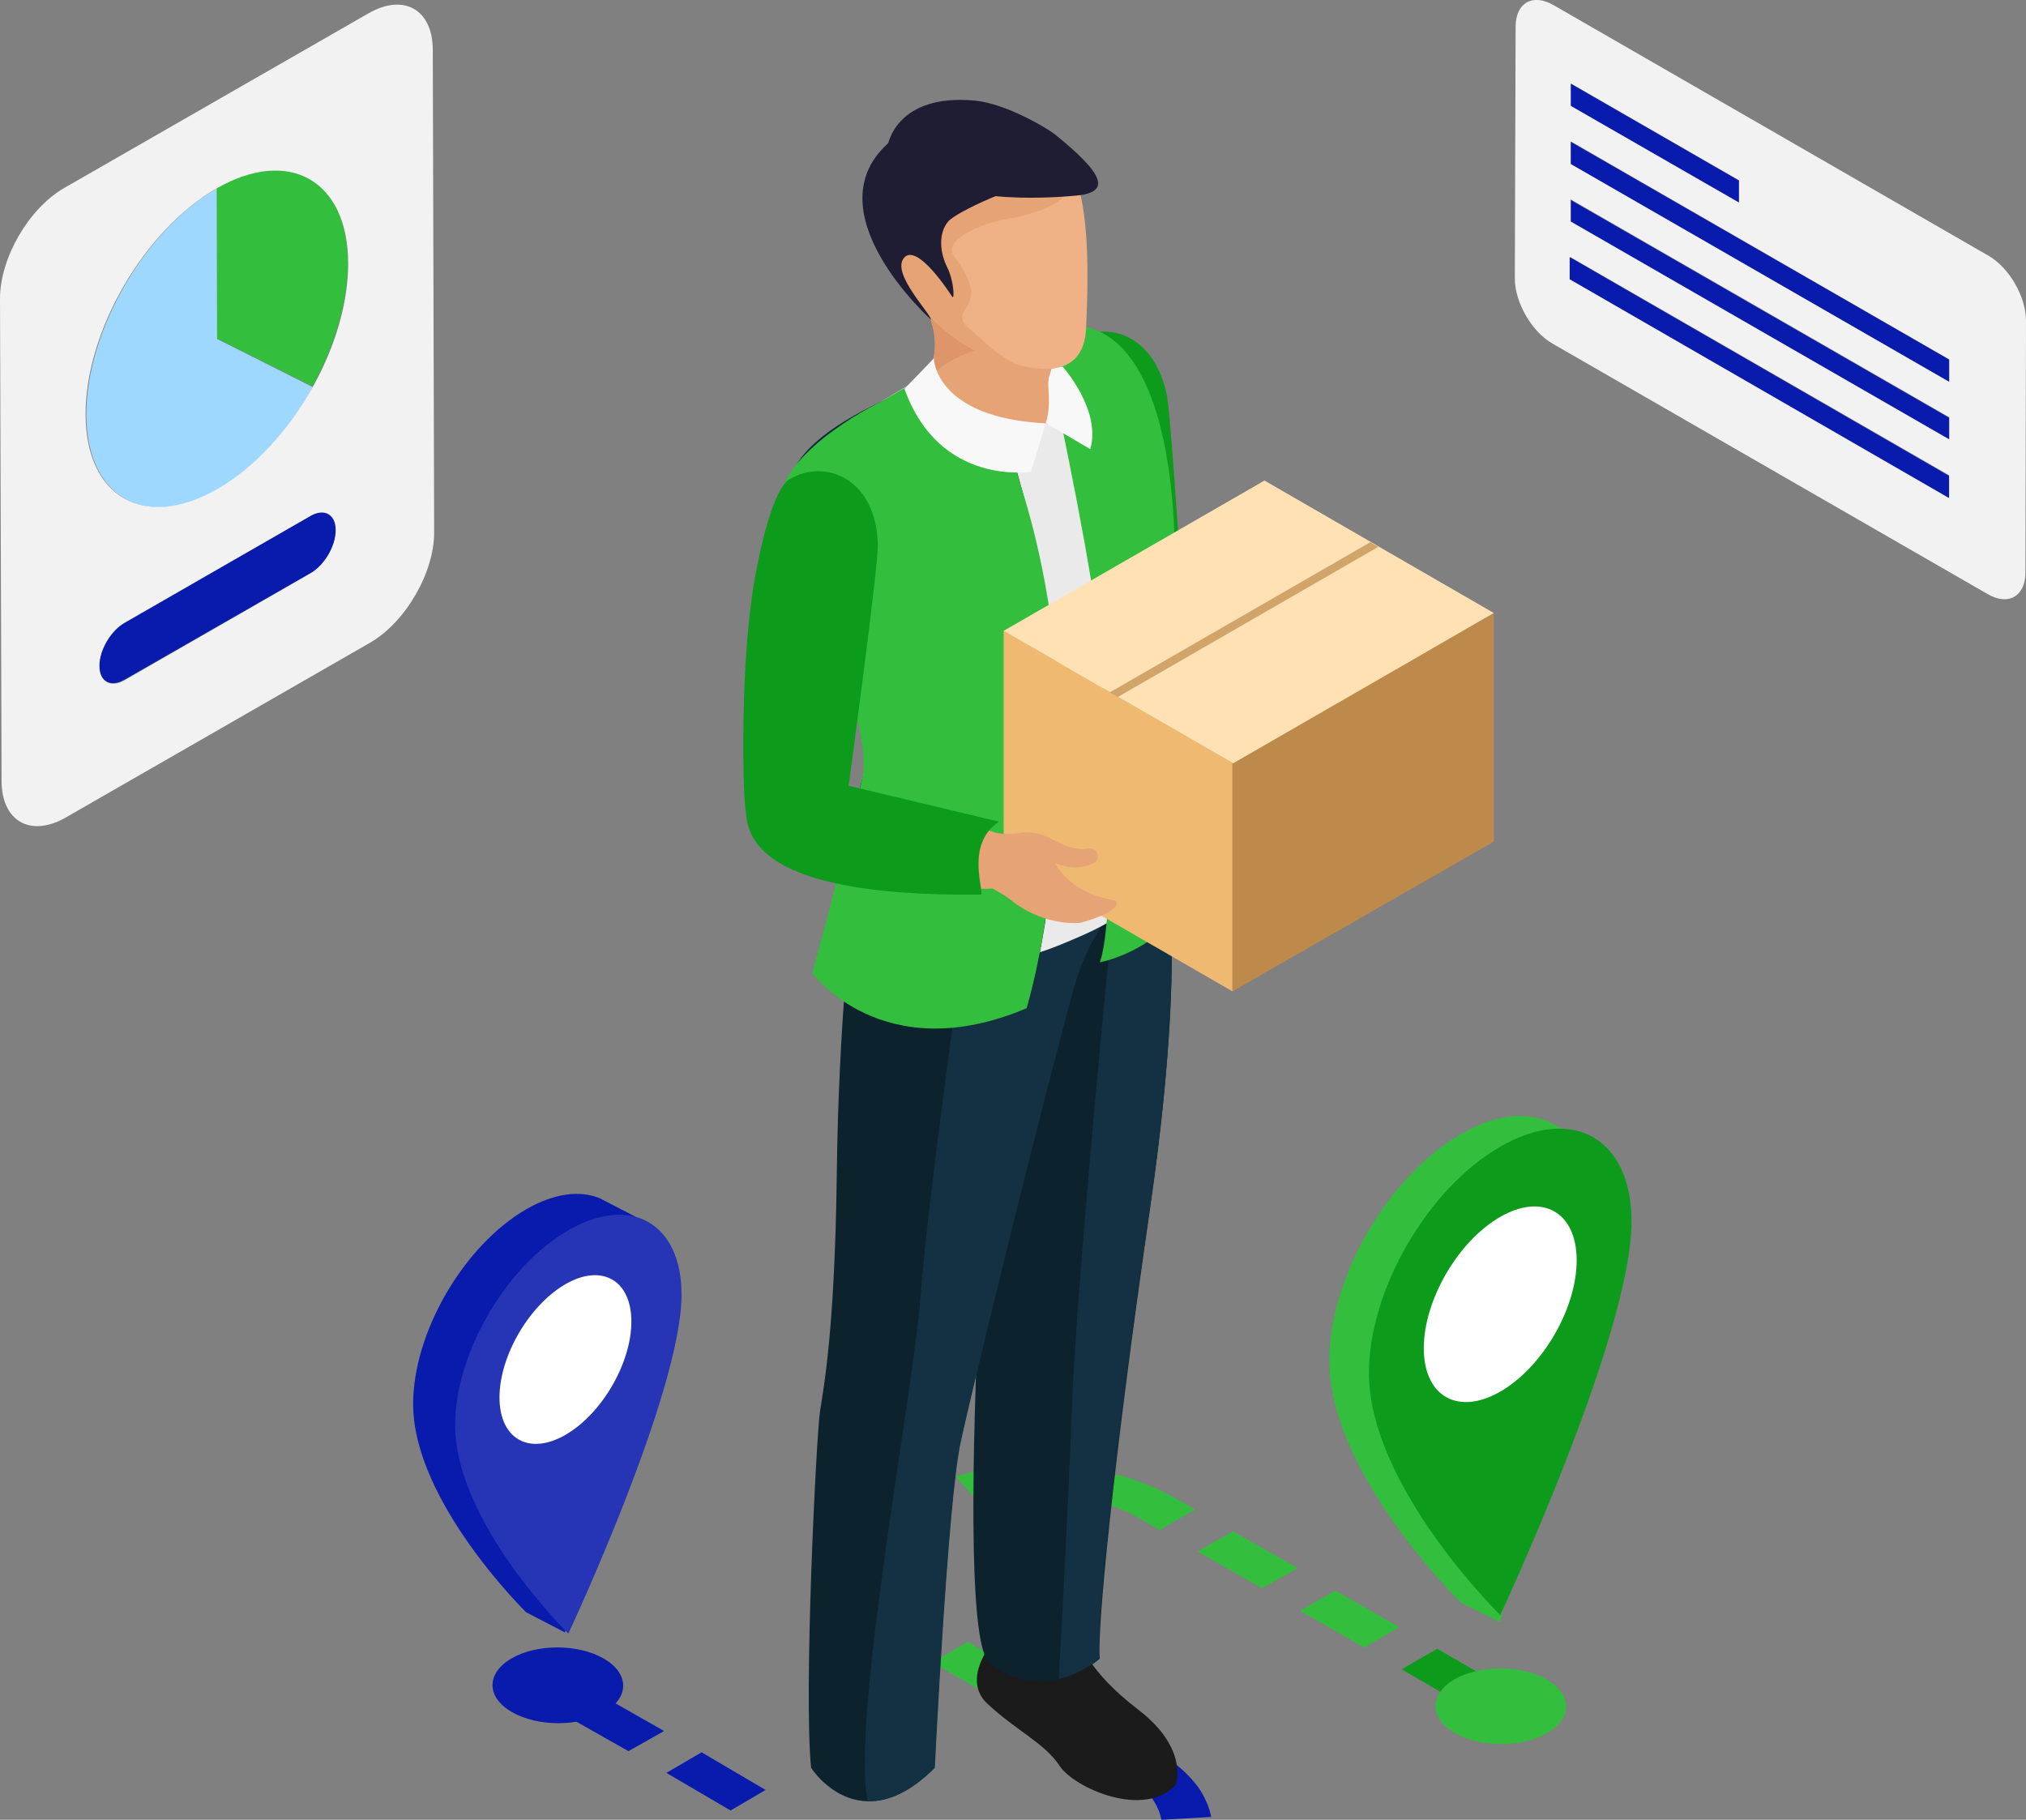 <svg width="118" height="106" viewBox="0 0 118 106" fill="none" xmlns="http://www.w3.org/2000/svg">
<rect x="0" y="0" width="118" height="106" fill="#808080" stroke="none"/>
<g clip-path="url(#clip0_252_4310)">
<path fill-rule="evenodd" clip-rule="evenodd" d="M36.603 102.001L32.831 99.867L34.904 98.68L38.677 100.827L36.603 102.001Z" fill="#091BAD"/>
<path fill-rule="evenodd" clip-rule="evenodd" d="M42.551 105.458L38.812 103.266L40.863 102.069L44.59 104.26L42.551 105.458Z" fill="#091BAD"/>
<path fill-rule="evenodd" clip-rule="evenodd" d="M68.279 102.611C68.913 103.074 69.412 103.594 69.808 104.125C70.171 104.667 70.431 105.243 70.544 105.831L67.644 106C67.565 105.571 67.372 105.153 67.112 104.758C66.817 104.362 66.455 103.978 65.99 103.651L68.279 102.611Z" fill="#091BAD"/>
<path fill-rule="evenodd" clip-rule="evenodd" d="M62.297 99.087L66.069 101.222L63.996 102.408L60.224 100.262L62.297 99.087Z" fill="#091BAD"/>
<path fill-rule="evenodd" clip-rule="evenodd" d="M56.36 95.63L60.087 97.822L58.037 99.019L54.31 96.828L56.36 95.63Z" fill="#33BE3D"/>
<path fill-rule="evenodd" clip-rule="evenodd" d="M52.656 92.106C52.735 92.535 52.928 92.953 53.188 93.349C53.483 93.744 53.846 94.117 54.31 94.456L52.022 95.495C51.387 95.032 50.889 94.512 50.492 93.981C50.13 93.439 49.869 92.863 49.756 92.276L52.656 92.106Z" fill="#33BE3D"/>
<path fill-rule="evenodd" clip-rule="evenodd" d="M54.911 88.367C53.88 88.989 53.121 89.768 52.815 90.615L49.96 90.231C50.391 89.068 51.421 87.995 52.837 87.159L54.911 88.367Z" fill="#33BE3D"/>
<path fill-rule="evenodd" clip-rule="evenodd" d="M61.379 87.046C60.631 87.012 59.872 87.023 59.124 87.102C58.388 87.181 57.663 87.305 56.994 87.509L55.669 85.995C56.587 85.724 57.572 85.555 58.58 85.442C59.589 85.34 60.62 85.317 61.651 85.374L61.379 87.046Z" fill="#33BE3D"/>
<path fill-rule="evenodd" clip-rule="evenodd" d="M67.542 89.124L66.602 88.582C66.443 88.491 66.273 88.39 66.137 88.311L65.718 88.107C65.14 87.836 64.517 87.588 63.826 87.418L65.016 85.882C65.956 86.119 66.817 86.458 67.61 86.82L68.176 87.113C68.369 87.215 68.505 87.294 68.663 87.384L69.604 87.927L67.542 89.124Z" fill="#33BE3D"/>
<path fill-rule="evenodd" clip-rule="evenodd" d="M73.512 92.513L69.739 90.367L71.812 89.192L75.585 91.338L73.512 92.513Z" fill="#33BE3D"/>
<path fill-rule="evenodd" clip-rule="evenodd" d="M79.459 95.969L75.721 93.823L77.771 92.648L81.498 94.783L79.459 95.969Z" fill="#33BE3D"/>
<path fill-rule="evenodd" clip-rule="evenodd" d="M85.407 99.426L81.635 97.234L83.708 96.037L87.48 98.217L85.407 99.426Z" fill="#0D9B1B"/>
<path fill-rule="evenodd" clip-rule="evenodd" d="M90.12 100.951C88.636 101.809 86.234 101.809 84.728 100.94C83.243 100.081 83.232 98.692 84.705 97.822C86.189 96.963 88.591 96.963 90.097 97.833C91.582 98.703 91.593 100.092 90.12 100.951Z" fill="#33BE3D"/>
<path fill-rule="evenodd" clip-rule="evenodd" d="M35.198 99.731C33.714 100.589 31.312 100.589 29.806 99.72C28.322 98.861 28.31 97.472 29.783 96.602C31.267 95.743 33.669 95.743 35.175 96.613C36.66 97.483 36.671 98.872 35.198 99.731Z" fill="#091BAD"/>
<path fill-rule="evenodd" clip-rule="evenodd" d="M34.938 69.797C33.782 69.322 32.287 69.492 30.645 70.441C27.008 72.542 24.062 77.614 24.062 81.782C24.062 87.463 30.645 93.913 30.645 93.913L32.91 95.088L37.249 70.994L34.938 69.797Z" fill="#091BAD"/>
<path fill-rule="evenodd" clip-rule="evenodd" d="M33.102 71.661C36.739 69.56 39.695 71.243 39.695 75.411C39.695 81.093 33.102 95.156 33.102 95.156C33.102 95.156 26.509 88.695 26.509 83.013C26.509 78.845 29.454 73.762 33.102 71.661Z" fill="#2535B5"/>
<path fill-rule="evenodd" clip-rule="evenodd" d="M29.092 81.398C29.092 83.815 30.814 84.798 32.932 83.578C35.051 82.358 36.773 79.398 36.773 76.981C36.773 74.564 35.051 73.581 32.932 74.801C30.814 76.032 29.092 78.98 29.092 81.398Z" fill="white"/>
<path fill-rule="evenodd" clip-rule="evenodd" d="M90.109 65.301C88.761 64.748 87.016 64.94 85.09 66.058C80.853 68.498 77.421 74.406 77.421 79.252C77.421 85.86 85.09 93.36 85.09 93.36L87.379 94.49L92.443 66.465L90.109 65.301Z" fill="#33BE3D"/>
<path fill-rule="evenodd" clip-rule="evenodd" d="M87.378 66.792C91.604 64.352 95.025 66.306 95.025 71.152C95.025 77.749 87.378 94.072 87.378 94.072C87.378 94.072 79.731 86.571 79.731 79.975C79.731 75.129 83.153 69.232 87.378 66.792Z" fill="#0D9B1B"/>
<path fill-rule="evenodd" clip-rule="evenodd" d="M82.926 78.529C82.926 81.341 84.92 82.471 87.378 81.059C89.836 79.647 91.83 76.224 91.83 73.412C91.83 70.599 89.836 69.469 87.378 70.881C84.92 72.293 82.926 75.727 82.926 78.529Z" fill="white"/>
<path fill-rule="evenodd" clip-rule="evenodd" d="M85.407 40.552C82.631 40.575 81.68 39.095 81.68 39.095C82.869 39.343 83.696 38.858 83.968 38.541C84.183 38.293 83.912 37.672 83.345 37.898C82.79 38.123 81.997 37.988 81.567 37.852C80.298 37.457 79.754 37.593 79.369 37.739C78.814 37.954 78.338 38.011 77.998 38.011L68.901 37.084L68.244 27.144C68.142 24.207 68.017 21.858 66.68 20.592C64.959 18.977 61.889 19.734 61.798 23.044C61.798 23.044 62.296 37.683 64.188 40.123C64.279 40.236 64.664 40.733 64.823 40.789C67.394 43.817 78.394 41.185 78.394 41.185C78.768 41.32 79.097 41.388 79.584 41.636C81.612 42.698 83.538 42.269 83.844 42.111C85.668 41.23 85.928 40.507 85.43 40.518H85.407V40.552Z" fill="#E6A376"/>
<path fill-rule="evenodd" clip-rule="evenodd" d="M62.161 20.186C61.504 20.784 61.254 23.281 61.322 26.285C61.413 31.165 63.022 38.485 63.373 39.479C63.747 40.552 64.121 44.63 77.749 41.783C78.043 41.727 76.22 39.117 77.964 37.4L69.003 37.05C69.003 37.05 68.233 24.263 67.95 22.964C67.134 19.146 63.962 18.525 62.161 20.186Z" fill="#0D9B1B"/>
<path fill-rule="evenodd" clip-rule="evenodd" d="M58.116 95.28C58.116 95.28 55.828 97.675 57.516 99.245C59.203 100.815 60.846 101.538 61.707 102.848C62.579 104.17 66.68 105.955 68.482 103.955C68.482 103.955 69.275 101.866 66.295 99.584C63.316 97.302 63.033 95.811 62.319 94.828C61.605 93.834 58.116 95.28 58.116 95.28Z" fill="#1B1B1B"/>
<path fill-rule="evenodd" clip-rule="evenodd" d="M67.372 47.589C67.372 47.589 69.593 52.435 66.976 70.441C64.733 85.905 63.883 95.235 64.053 96.613C64.053 96.613 60.971 99.437 57.641 96.862C55.307 95.054 58.015 59.077 58.015 59.077C58.015 59.077 66.659 52.932 67.372 47.589Z" fill="#0C232D"/>
<path fill-rule="evenodd" clip-rule="evenodd" d="M49.631 53.068C49.631 53.068 48.838 59.461 48.736 68.442C48.623 77.422 47.977 80.799 47.762 82.189C47.547 83.567 46.799 98.59 47.241 102.973C47.241 102.973 50.028 107.356 54.423 102.973C54.423 102.973 55.171 87.565 55.919 84.052C56.666 80.551 60.869 63.517 62.569 57.406C63.305 54.706 63.486 53.678 63.486 53.678C63.486 53.678 56.394 58.479 49.631 53.068Z" fill="#0C232D"/>
<path fill-rule="evenodd" clip-rule="evenodd" d="M54.446 102.973C54.446 102.973 55.194 87.576 55.941 84.064C56.689 80.562 60.881 63.539 62.58 57.428C63.316 54.728 65.05 52.661 65.05 52.661C65.05 52.661 60.19 56.129 55.998 56.118C55.805 57.428 54.027 70 53.619 75.49C53.222 80.946 49.552 100.104 50.538 104.916C51.614 104.949 52.939 104.486 54.446 102.973Z" fill="#133142"/>
<path fill-rule="evenodd" clip-rule="evenodd" d="M66.964 70.396C68.414 60.501 68.391 54.581 68.074 51.249L65.99 50.967C65.661 51.486 65.287 52.017 64.891 52.537C64.347 57.914 62.716 74.778 62.432 81.996C62.172 88.763 61.809 95.269 61.662 97.799C63.078 97.46 64.03 96.602 64.03 96.602C63.849 95.224 64.698 85.882 66.964 70.396Z" fill="#133142"/>
<path fill-rule="evenodd" clip-rule="evenodd" d="M54.265 21.744C53.404 22.095 52.509 22.693 51.047 23.552C49.099 24.693 47.048 26.398 46.754 26.715C46.357 27.166 44.986 28.251 47.92 34.52C47.92 34.52 52.633 41.535 50.243 48.267L48.906 52.017C48.906 52.017 52.849 58.682 61.776 55.022C63.588 54.276 66.873 52.932 66.919 50.956C66.919 50.956 65.876 43.986 67.066 37.073C68.097 31.097 67.429 21.281 63.464 20.231C63.464 20.231 61.118 18.909 54.265 21.722V21.744Z" fill="#EAEAEA"/>
<path fill-rule="evenodd" clip-rule="evenodd" d="M46.754 26.748C46.357 27.2 44.986 28.285 47.92 34.554C47.92 34.554 52.645 41.569 50.243 48.301L48.906 52.051C48.906 52.051 50.447 54.66 53.8 55.722C56.757 47.442 54.185 34.441 53.687 29.663C53.347 26.274 51.251 24.839 49.971 24.275C48.396 25.303 46.992 26.477 46.754 26.748Z" fill="#D8D8D8"/>
<path fill-rule="evenodd" clip-rule="evenodd" d="M51.455 23.326C49.62 24.207 45.066 26.466 46.108 29.403C47.343 32.927 51.183 42.077 50.209 45.432C49.224 48.787 47.694 56.829 47.694 56.829C47.694 56.829 51.399 62.263 59.805 58.705C59.805 58.705 64.404 43.975 58.842 26.184L55.092 21.214C55.092 21.214 52.396 22.863 51.455 23.326Z" fill="#0C2937"/>
<path fill-rule="evenodd" clip-rule="evenodd" d="M51.455 23.326C49.62 24.207 44.51 27.223 45.541 30.171C46.776 33.696 51.013 42.054 50.197 45.455C48.838 51.125 47.309 56.682 47.309 56.682C47.309 56.682 51.398 62.285 59.793 58.727C59.793 58.727 64.392 43.986 58.83 26.195L55.08 21.214C55.091 21.214 52.395 22.863 51.455 23.326Z" fill="#33BE3D"/>
<path fill-rule="evenodd" clip-rule="evenodd" d="M63.068 25.099C63.068 25.099 65.696 50.989 64.064 56.05C64.064 56.05 66.647 55.598 68.585 53.328C68.585 53.328 67.837 40.405 68.256 36.61C68.675 32.814 68.913 18.841 62.184 18.921C55.466 18.988 63.068 25.099 63.068 25.099Z" fill="#33BE3D"/>
<path fill-rule="evenodd" clip-rule="evenodd" d="M58.547 25.811C58.547 25.811 62.976 35.638 61.368 49.476L56.508 32.859L57.731 31.21C57.731 31.21 53.562 23.71 51.455 23.314L55.318 21.067C55.318 21.078 58.071 24.625 58.547 25.811Z" fill="#33BE3D"/>
<path fill-rule="evenodd" clip-rule="evenodd" d="M64.574 47.375L66.545 32.125L65.152 30.024L63.271 19.124C63.271 19.124 61.776 18.311 60.87 18.367C59.963 18.435 65.48 37.547 64.574 47.375Z" fill="#33BE3D"/>
<path fill-rule="evenodd" clip-rule="evenodd" d="M52.746 16.063C52.746 16.063 55.51 19.18 54.026 21.756C53.199 23.19 55.997 25.947 60.019 25.133C60.019 25.133 61.775 24.444 61.503 23.812C60.88 22.4 61.356 21.473 61.843 20.253C62.33 19.034 52.746 16.063 52.746 16.063Z" fill="#E6A376"/>
<path fill-rule="evenodd" clip-rule="evenodd" d="M54.016 21.733C53.914 21.903 53.868 22.095 53.88 22.298C55.182 20.558 58.06 20.027 58.06 20.027L53.642 16.334C53.472 16.277 53.347 16.232 53.223 16.198L53.166 16.594C53.857 17.588 55.115 19.813 54.016 21.733Z" fill="#DD9569"/>
<path fill-rule="evenodd" clip-rule="evenodd" d="M51.671 14.255C51.671 14.255 53.291 18.649 56.689 20.276C59.737 21.711 63.124 22.456 63.26 19.09C63.362 16.402 63.724 9.556 61.209 8.54C57.969 7.218 56.576 5.241 53.291 6.992C53.313 6.992 49.609 9.342 51.671 14.255Z" fill="#EFB185"/>
<path fill-rule="evenodd" clip-rule="evenodd" d="M51.682 14.278C51.682 14.278 52.588 18.141 56.7 20.389C57.584 20.863 58.672 21.202 59.51 21.428C57.901 20.547 57.72 20.242 56.395 19.079C55.081 17.927 57.958 18.04 55.579 14.944C54.763 13.894 57.607 12.934 58.321 12.821C62.557 12.109 62.512 10.788 62.456 9.737C62.297 9.308 62.093 9.816 61.878 9.443L61.379 8.732C61.311 8.664 61.266 8.596 61.209 8.54C60.666 8.009 60.133 7.568 59.612 7.207C57.799 7.5 52.633 8.336 52.52 8.37C52.464 8.382 51.739 9.737 51.059 11.002C50.991 11.917 51.149 13.002 51.682 14.278Z" fill="#E6A376"/>
<path fill-rule="evenodd" clip-rule="evenodd" d="M54.22 18.627C54.231 18.277 51.943 15.984 52.622 15.057C53.37 14.029 55.352 17.125 55.466 17.294C55.602 17.452 55.556 16.356 55.171 15.577C54.729 14.696 54.65 13.589 55.217 12.911C55.726 12.301 59.374 10.72 60.36 10.686C59.51 10.29 56.383 11.025 55.636 9.771C54.627 8.099 52.951 8.359 51.908 8.189C47.071 12.2 54.231 18.627 54.231 18.627H54.22Z" fill="#1E1D33"/>
<path fill-rule="evenodd" clip-rule="evenodd" d="M62.478 11.409C62.478 11.409 55.262 12.154 53.766 9.737C53.46 9.217 52.667 8.393 51.716 8.427C51.716 8.427 52.203 5.422 56.802 5.862C58.626 6.043 61.039 7.5 61.459 7.839C64.166 10.042 64.925 11.262 62.478 11.409Z" fill="#1E1D33"/>
<path fill-rule="evenodd" clip-rule="evenodd" d="M54.389 20.875C54.389 20.875 54.435 24.331 60.903 24.659L60.054 27.471C60.054 27.471 54.729 28.375 52.679 22.648L54.389 20.875Z" fill="#F9F8F8"/>
<path fill-rule="evenodd" clip-rule="evenodd" d="M71.778 57.744L87.004 49.024V35.717L71.778 44.438V57.744Z" fill="#BD8A4B"/>
<path fill-rule="evenodd" clip-rule="evenodd" d="M58.456 50.052L71.779 57.744V44.427L58.456 36.734V50.052Z" fill="#EFB972"/>
<path fill-rule="evenodd" clip-rule="evenodd" d="M58.456 36.745L64.687 40.337L65.151 40.608L71.824 44.46L87.004 35.706L80.332 31.854L79.867 31.583L73.648 27.991L58.456 36.745Z" fill="#FFE1B3"/>
<path opacity="0.702" fill-rule="evenodd" clip-rule="evenodd" d="M64.642 40.326L65.106 40.597L80.275 31.854L79.811 31.583L64.642 40.326Z" fill="#BD8A4B"/>
<path fill-rule="evenodd" clip-rule="evenodd" d="M60.903 24.636C60.903 24.636 61.187 23.992 61.062 22.648C61.039 22.354 61.051 22.004 61.164 21.756L61.243 21.485L61.889 21.349C61.889 21.349 64.166 23.891 63.498 26.161L60.903 24.636Z" fill="#F9F8F8"/>
<path fill-rule="evenodd" clip-rule="evenodd" d="M64.846 52.435C62.104 51.916 61.469 50.278 61.469 50.278C62.591 50.752 63.497 50.436 63.815 50.187C64.087 49.984 63.916 49.329 63.328 49.431C62.738 49.544 61.979 49.261 61.594 49.046C60.427 48.414 59.861 48.437 59.453 48.516C58.875 48.617 58.388 48.583 58.048 48.516L49.291 45.85L50.571 35.932C51.047 33.018 51.376 30.691 50.311 29.188C48.94 27.268 45.757 27.404 45.032 30.668C45.032 30.668 42.675 45.183 44.069 47.951C44.137 48.075 44.42 48.64 44.556 48.73C46.493 52.209 57.81 51.757 57.81 51.757C58.15 51.972 58.467 52.096 58.887 52.435C60.676 53.87 62.648 53.813 62.988 53.734C64.959 53.203 65.355 52.526 64.846 52.435Z" fill="#E6A376"/>
<path fill-rule="evenodd" clip-rule="evenodd" d="M45.971 27.923C45.212 28.387 44.487 30.781 43.955 33.741C43.094 38.553 43.264 46.019 43.411 47.07C43.581 48.188 43.151 52.266 57.119 52.108C57.413 52.108 56.133 49.205 58.184 47.861L49.427 45.771C49.427 45.771 51.149 33.086 51.126 31.764C51.058 27.878 48.056 26.669 45.971 27.923Z" fill="#0D9B1B"/>
<path fill-rule="evenodd" clip-rule="evenodd" d="M113.514 24.331V25.619L91.491 12.945V11.657L113.514 24.331Z" fill="#091BAD"/>
<path fill-rule="evenodd" clip-rule="evenodd" d="M91.502 4.868V6.145L101.268 11.77V10.494L91.502 4.868ZM113.537 22.23V20.942L91.491 8.235V9.522L113.537 22.23ZM113.526 28.974V27.686L91.469 14.978V16.266L113.526 28.974ZM113.537 25.596V24.309L91.48 11.612V12.9L113.537 25.596ZM115.803 14.888C117.026 15.588 118 17.283 118 18.683L117.966 33.345C117.966 34.735 116.969 35.311 115.757 34.599L90.426 20.016C89.203 19.316 88.228 17.61 88.228 16.221L88.274 1.559C88.274 0.158 89.271 -0.407 90.494 0.305L115.803 14.888Z" fill="#F2F2F2"/>
<path fill-rule="evenodd" clip-rule="evenodd" d="M101.279 10.517V11.793L91.491 6.168V4.88L101.279 10.517Z" fill="#091BAD"/>
<path fill-rule="evenodd" clip-rule="evenodd" d="M113.514 27.72V29.008L91.423 16.266V14.978L113.514 27.72Z" fill="#091BAD"/>
<path fill-rule="evenodd" clip-rule="evenodd" d="M113.514 20.942V22.23L91.491 9.556V8.269L113.514 20.942Z" fill="#091BAD"/>
<path fill-rule="evenodd" clip-rule="evenodd" d="M12.575 10.946C16.801 8.517 20.245 10.471 20.256 15.306C20.256 17.633 19.474 20.186 18.194 22.501L12.598 19.7L12.575 10.946Z" fill="#33BE3D"/>
<path fill-rule="evenodd" clip-rule="evenodd" d="M18.114 30.024C18.919 29.561 19.576 29.934 19.576 30.86C19.576 31.787 18.919 32.905 18.114 33.368L7.239 39.592C6.434 40.055 5.777 39.682 5.777 38.767C5.777 37.841 6.434 36.723 7.239 36.26L18.114 30.024Z" fill="#091BAD"/>
<path fill-rule="evenodd" clip-rule="evenodd" d="M12.62 10.979L12.643 19.745L18.217 22.546C16.835 25.043 14.852 27.245 12.677 28.511C8.463 30.939 5.042 28.985 5.03 24.15C5.019 19.305 8.418 13.408 12.62 10.979Z" fill="#9FD8FF"/>
<path fill-rule="evenodd" clip-rule="evenodd" d="M18.092 33.39C18.896 32.927 19.553 31.809 19.553 30.883C19.553 29.956 18.885 29.595 18.092 30.047L7.25 36.282C6.446 36.745 5.789 37.864 5.789 38.79C5.789 39.716 6.446 40.078 7.25 39.626L18.092 33.39ZM18.217 22.535C19.508 20.231 20.278 17.667 20.278 15.34C20.267 10.505 16.834 8.551 12.609 10.979C8.383 13.419 4.973 19.305 4.985 24.139C4.996 28.974 8.429 30.917 12.654 28.488C14.852 27.223 16.823 25.032 18.217 22.535ZM21.457 0.779C23.518 -0.407 25.206 0.553 25.206 2.914L25.286 30.996C25.297 33.356 23.62 36.237 21.559 37.434L3.84 47.612C1.779 48.798 0.091 47.838 0.091 45.477L0 17.395C0 15.035 1.665 12.154 3.727 10.957L21.457 0.779Z" fill="#F2F2F2"/>
</g>
<defs>
<clipPath id="clip0_252_4310">
<rect width="118" height="106" fill="white"/>
</clipPath>
</defs>
</svg>
